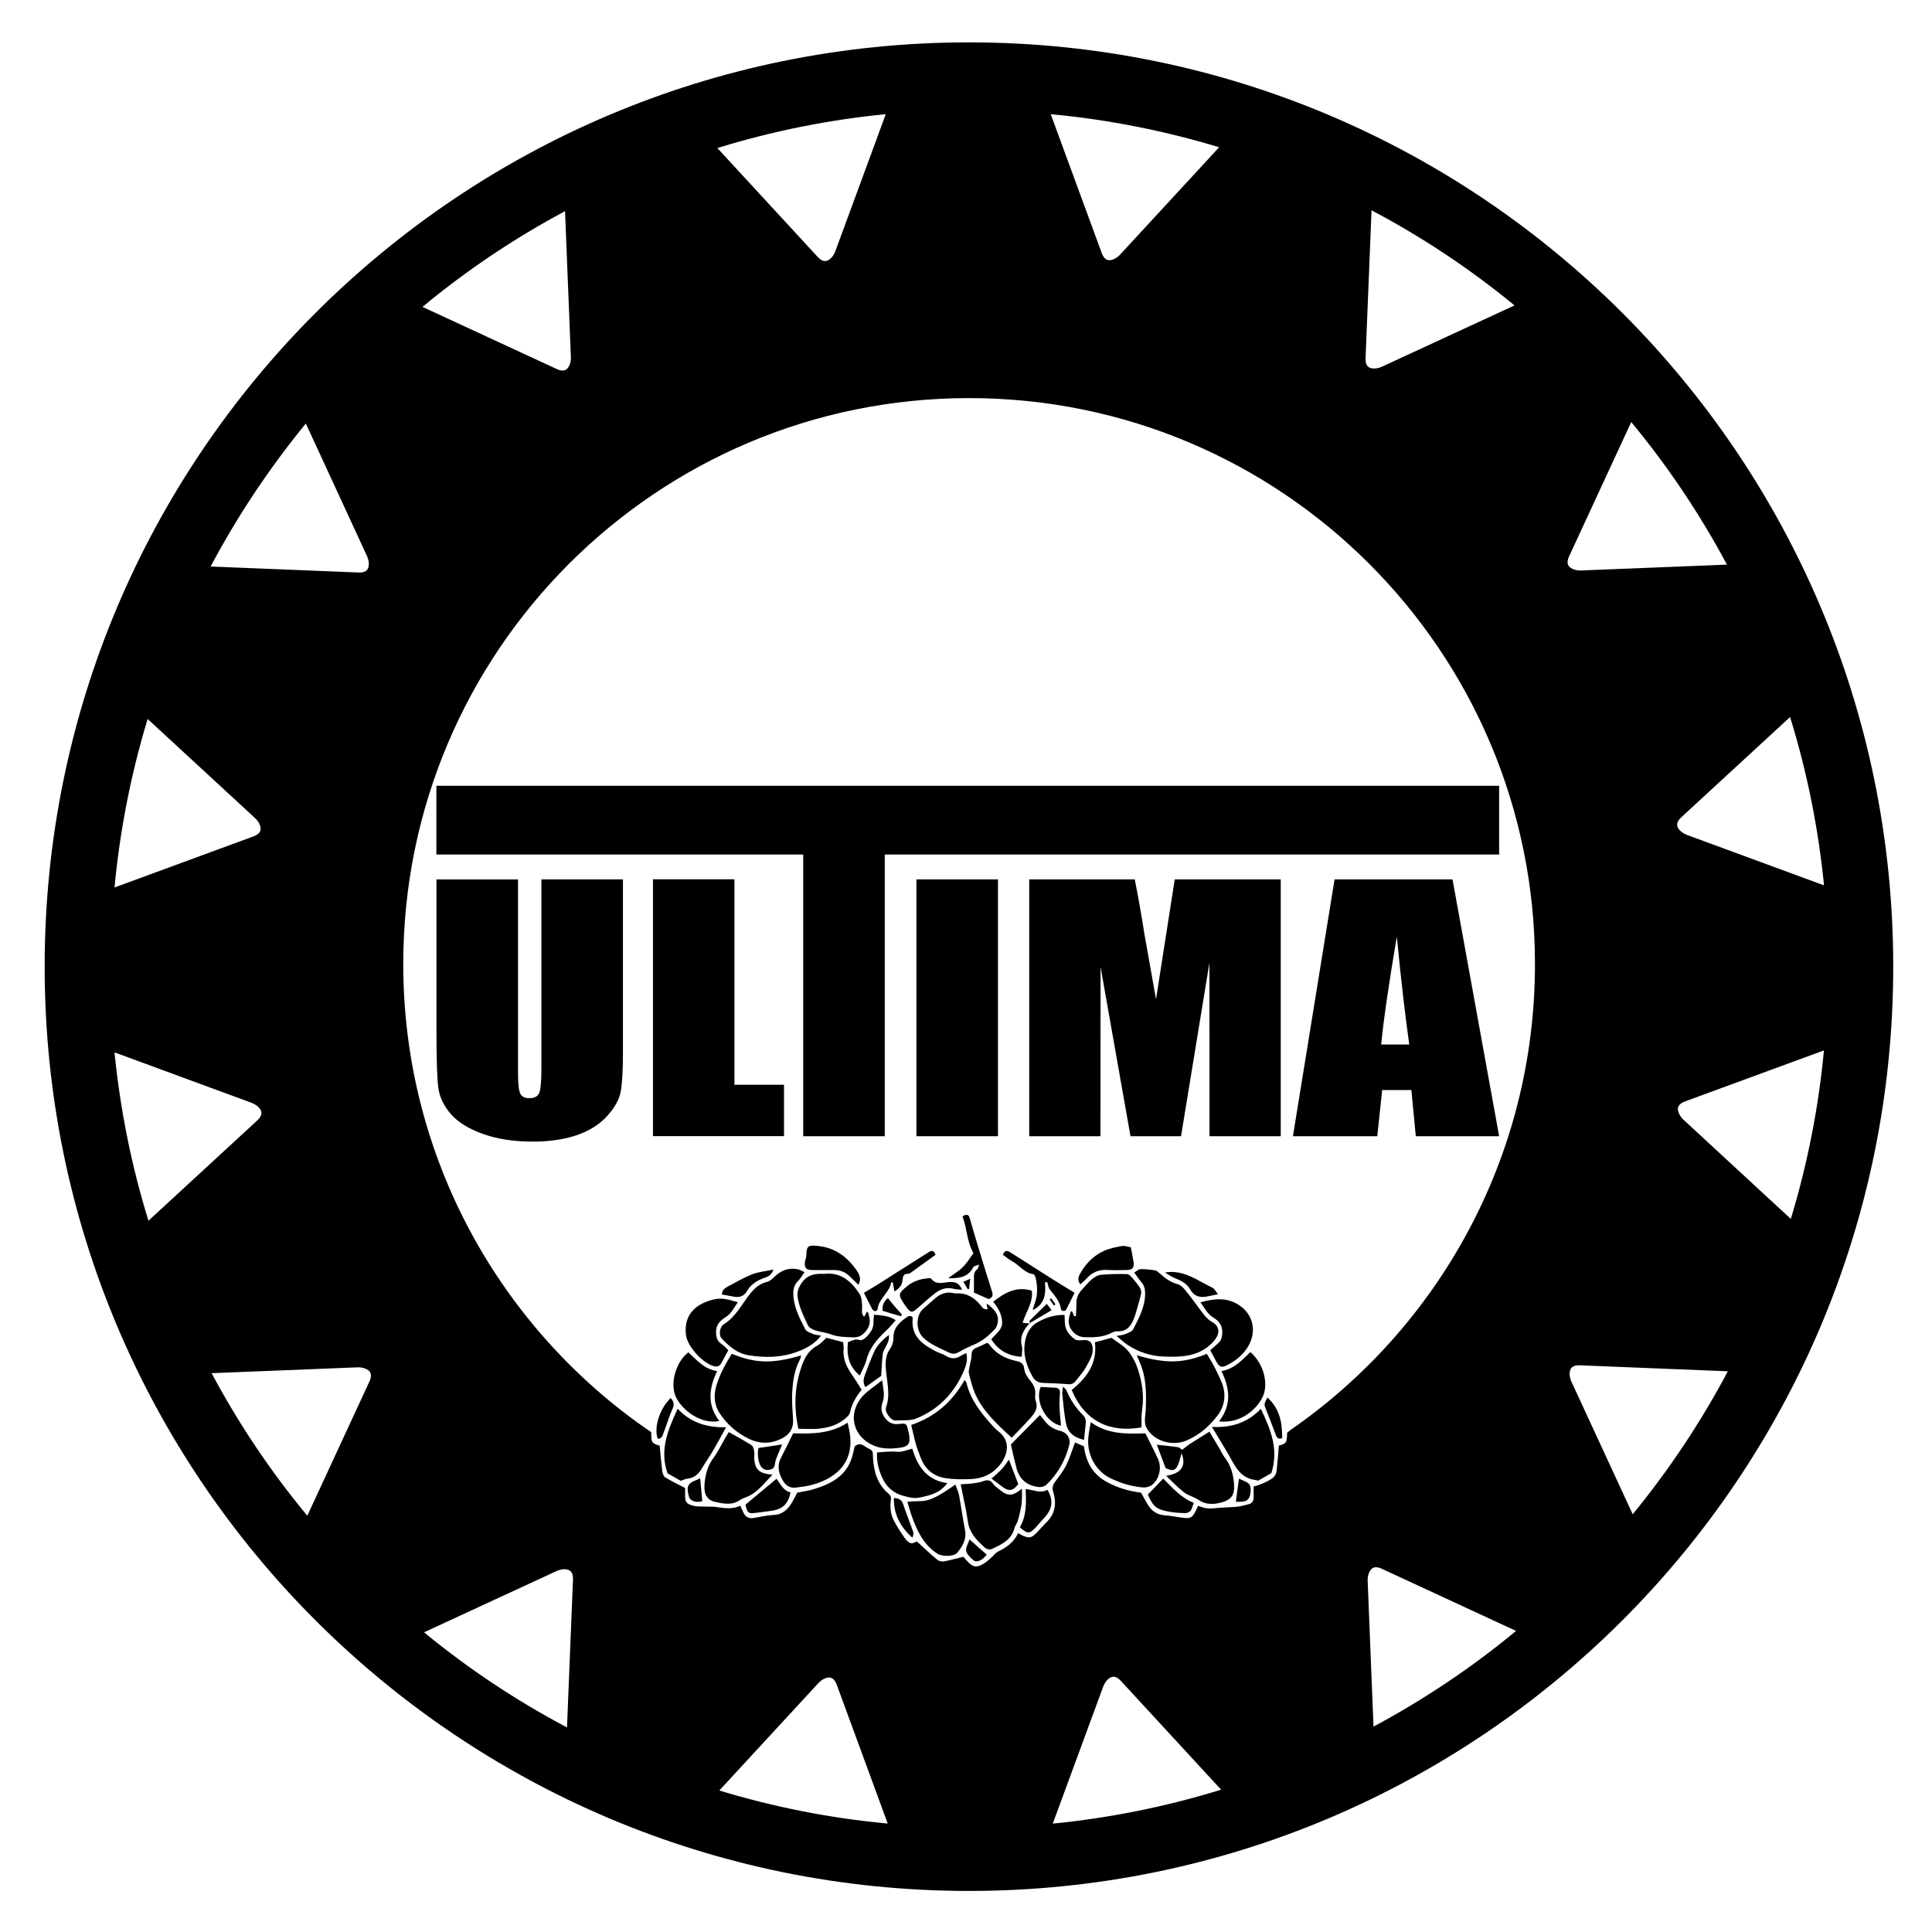 <svg xmlns="http://www.w3.org/2000/svg" viewBox="0 0 2362 2362">
  <style>
    .st0{display:none;} .st1{display:inline;fill:#2E3192;} .st2{display:none;fill:#FFFFFF;}
  </style>
  <g id="BG-color" class="st0">
    <path id="XMLID_10_" class="st1" d="M2 1h2362v2364H2z"/>
  </g>
  <g id="Tegoei">
    <path id="tandwiel" d="M1184.6 51.8c-624.1 0-1130 505.9-1130 1130s505.9 1130 1130 1130 1130-505.9 1130-1130-505.9-1130-1130-1130zM2230 1082.4l-166.6-61.3c-3-1.1-6.1-2.7-8.5-4.8-6.5-5.8-5.7-11.5.9-17.4l132.7-122.3c20.8 67.3 34.6 136.3 41.5 205.8zm-560.5-644.9l7.3-180.4c62.3 32.9 120.8 71.9 174.8 116.3l-161.2 74.5c-2.9 1.4-6.2 2.4-9.3 2.6-8.6.5-12.1-4.1-11.6-13zm-179-257.5l-120.4 130.5c-2.1 2.4-4.8 4.6-7.6 6-7.8 3.8-12.8.8-15.7-7.5l-62.2-169.4c70 6.5 139.1 20.2 205.9 40.4zm-407.6-40.4l-61.3 166.6c-1.1 3-2.7 6.1-4.8 8.5-5.8 6.5-11.5 5.7-17.4-.9L877 181c67.4-20.8 136.3-34.6 205.9-41.4zM690.8 258.2l7.1 177.4c.2 3.2-.1 6.6-1.2 9.6-2.9 8.2-8.5 9.7-16.4 5.8l-163.8-75.8c54.2-44.9 112.6-84.1 174.3-117zM373.9 517.8L448.3 679c1.4 2.9 2.4 6.2 2.6 9.3.5 8.6-4.1 12.2-13 11.6l-180.4-7.3c33-62.2 72.1-120.7 116.4-174.8zM180.5 879L311 999.4c2.4 2.1 4.6 4.8 6 7.6 3.8 7.8.8 12.8-7.5 15.7L140 1085c6.6-70.1 20.2-139.2 40.5-206zM140 1286.6l166.6 61.3c3 1.1 6.1 2.7 8.5 4.8 6.5 5.8 5.7 11.5-.9 17.4l-132.7 122.3c-20.8-67.2-34.6-136.2-41.5-205.8zm311.5 402.7l-75.8 163.8c-44.9-54.2-84.1-112.7-117-174.3l177.4-7.1c3.2-.2 6.6.1 9.6 1.2 8.2 2.8 9.6 8.4 5.8 16.4zm249 242.2l-7.3 180.4c-62.3-32.9-120.8-71.9-174.8-116.3l161.2-74.5c2.9-1.4 6.2-2.4 9.3-2.6 8.6-.4 12.1 4.2 11.6 13zM879.4 2189l120.4-130.5c2.1-2.4 4.8-4.6 7.6-6 7.8-3.8 12.8-.8 15.7 7.5l62.2 169.4c-70-6.4-139-20.1-205.9-40.4zm407.7 40.5l61.3-166.6c1.1-3 2.7-6.1 4.8-8.5 5.8-6.5 11.5-5.7 17.4.9l122.3 132.7c-67.3 20.8-136.3 34.6-205.8 41.5zm392.1-118.6l-7.1-177.4c-.2-3.2.1-6.6 1.2-9.6 2.9-8.2 8.5-9.7 16.4-5.8l163.8 75.8c-54.2 44.9-112.7 84-174.3 117zM1576.6 1749v.3c-1.1.7-2.1 1.6-3 2.3-.4 12-.6 13.4-10.1 15.7-.9 10.6-1.6 21.2-2.9 31.7-.3 2.6-2 5.6-4 7.4-4.4 4-17.6 9.7-23.9 10.9 0 4.1-.1 8.4 0 12.7.1 4.5-1.5 7.9-6.1 9-4.8 1.2-9.5 2.6-14.4 3.1-7.9.8-15.8.7-23.7 1.5-11.3 1.1-13.5 1.1-23.8-2.6-.9 2-1.8 4.2-2.8 6.2-4.1 8.2-6.5 9.6-15.8 8.4-7.5-1-15-2.5-22.6-3.1-8.8-.7-15.1-4.9-19.6-12-3.2-5-5.9-10.4-8.9-15.6-14.6-1.8-28.5-5.9-41.5-12.9-17.3-9.3-25.8-24.2-28.3-43.8-3.6-1.5-7.4-3.2-10.9-4.7-3.8 10-6.5 19.2-10.7 27.7-3.5 7.1-8.5 13.4-13.2 19.8-2.8 3.9-4.6 7-2.9 12.5 4.3 13.6 3.1 26.6-7.9 37.4-4.3 4.2-8.1 8.8-12.3 13.1-6.5 6.5-9.1 6.9-17.6 3.1-1.5-.7-2.9-1.6-5-2.7-5.1 11.1-14.3 17.6-24.9 22.7-2.5 1.2-4.3 4-6.5 5.9-3 2.6-5.8 5.5-9.1 7.7-9.9 6.5-14.7 5.8-22.4-2.9-1.5-1.7-3.1-3.4-4.1-4.5-8.3 2-15.9 4.2-23.6 5.6-2.6.5-6.2-.4-8.2-2-8.4-7-16.3-14.5-24.9-22.3-1.7.5-4.9 2.7-7.4 2-2.8-.7-5.6-3.5-7.4-6.1-4.9-7.1-9.7-14.3-13.6-21.9-3.9-7.7-4.7-16.4-3.4-25 .5-3.4-.4-5.4-3.1-7.7-13.4-11.3-17.8-26.8-18.8-43.5-.3-4.3.9-9-4.4-11-5.7-2.2-10.6-9.7-18-3-1.1 4.5-2 9.4-3.5 14-7.3 22.6-25.8 31.8-46.4 38.2-6.3 2-13 2.7-20.3 4.3-1.8 3.3-3.8 7.5-6.1 11.4-5.1 8.7-11.3 15.2-22.5 15.8-8.4.4-16.7 2.5-25 3.8-5.2.8-9.2-1-11.7-5.7-1.5-2.9-2.7-5.9-4.3-9.4-9.9 4.8-19.7 3-29.6 1.6-4.2-.6-8.6-.3-12.9-.5-5-.2-10.1.2-14.8-1-9.2-2.4-10.5-4.9-10.2-14.2.1-3.2 0-6.5 0-7.5-9.3-4.9-17-8.5-24.2-12.9-2-1.2-3.3-4.8-3.7-7.4-1.3-10.4-2.2-21-3.2-31.4-10.9-3.3-9.9-5-10.4-15.6v-1C613.2 1626.4 493 1416.5 493 1178.5c0-382.1 309.7-691.8 691.8-691.8s691.8 309.7 691.8 691.8c.1 236.8-118.7 445.7-300 570.5zm341.9-1069.2l75.8-163.8c44.9 54.2 84.1 112.7 117 174.3l-177.4 7.1c-3.2.2-6.6-.1-9.6-1.2-8.2-2.8-9.7-8.4-5.8-16.4zm77.6 1171.5l-74.5-161.2c-1.4-2.9-2.4-6.2-2.6-9.3-.5-8.6 4.1-12.2 13-11.6l180.4 7.3c-33 62.2-72 120.7-116.3 174.8zm62.9-481.6c-2.4-2.1-4.6-4.8-6-7.6-3.8-7.8-.8-12.8 7.5-15.7l169.4-62.2c-6.6 70.1-20.2 139.1-40.5 206L2059 1369.7z"/>
    <g id="hop">
      <path id="XMLID_230_" class="st0" d="M1191.6 2309.8c-309.8-4.8-574-108-792-319.3-221.6-214.7-333.4-480-345-787.9-1.1-305.4 97.9-573.2 307.4-796.4C563.4 191.7 813.7 75.8 1106.7 51.6c329.9-17 618.6 83.1 858.3 311.4 217.8 207.3 331.4 464.7 349 764.7 9.7 320-91.3 599.6-312.8 831.5-221.4 231.7-496.3 344.5-809.6 350.6zm382-559.2c.9-.7 1.9-1.6 3-2.3 35.4-23.4 67.9-50.5 97.7-80.5 20.6-20.7 39.2-43.5 57.6-66.2 22.7-28 42.3-58.3 59.2-90 22.9-42.8 43.9-86.4 54.7-134.3 3.6-15.8 10-31 13.9-46.7 6.3-25.5 9.7-51.4 13-77.5 4.2-32.8 4.5-65.7 3.6-98.5-.7-27.8-4-55.7-7.9-83.3-9.4-66.3-29.1-129.8-57.6-190.3-39.1-82.9-92.6-155.3-160.5-216.9-53.6-48.6-113.5-87.9-179.6-117.7-90.5-40.8-185.4-61-284.5-61.4-42.3-.2-84.3 3.9-126 11.6-59.3 10.8-116.1 28.9-170.5 54.6-80.3 38-150.9 89.6-211.4 154.8-41 44.2-75.7 92.9-103.9 146.2-42 79.3-67.1 163.8-77.6 252.8-3.4 28.4-4 57.1-3.6 85.7.2 12-.1 24 1.1 35.9 1.9 19.4 5.1 38.7 7.4 58.1 3.1 25.4 8.7 50.2 15.5 74.8 12 43.7 28 86 48.3 126.6 18.7 37.3 40.3 72.8 65.2 106.3 23.8 32.1 50.1 62.2 79.6 89.2 15.4 14.2 31.5 27.7 47.7 40.9 12.4 10.1 25.5 19.1 38.3 28.7.5 10.6-.5 12.3 10.4 15.6 1 10.5 1.8 21 3.2 31.4.3 2.6 1.6 6.1 3.7 7.4 7.2 4.4 14.9 8.1 24.2 12.9 0 1 .1 4.3 0 7.5-.3 9.3 1 11.8 10.2 14.2 4.7 1.2 9.9.8 14.8 1 4.3.2 8.7-.1 12.9.5 9.9 1.5 19.7 3.2 29.6-1.6 1.6 3.5 2.8 6.5 4.3 9.4 2.5 4.7 6.5 6.5 11.7 5.7 8.3-1.3 16.6-3.4 25-3.8 11.2-.6 17.4-7.1 22.5-15.8 2.3-4 4.3-8.1 6.1-11.4 7.4-1.5 14-2.3 20.3-4.3 20.6-6.4 39.1-15.6 46.4-38.2 1.5-4.7 2.4-9.6 3.5-14 7.5-6.7 12.3.8 18 3 5.3 2 4.1 6.7 4.4 11 1 16.7 5.4 32.1 18.8 43.5 2.6 2.2 3.6 4.3 3.1 7.7-1.3 8.6-.5 17.3 3.4 25 3.9 7.7 8.7 14.8 13.6 21.9 1.8 2.6 4.6 5.4 7.4 6.1 2.5.6 5.7-1.5 7.4-2 8.6 7.8 16.5 15.3 24.9 22.3 2 1.6 5.6 2.5 8.2 2 7.7-1.4 15.3-3.5 23.6-5.6 1 1.1 2.6 2.7 4.1 4.5 7.7 8.6 12.5 9.4 22.4 2.9 3.3-2.2 6.1-5.1 9.1-7.7 2.2-2 4-4.7 6.5-5.9 10.6-5.1 19.8-11.7 24.9-22.7 2.1 1.2 3.5 2.1 5 2.7 8.5 3.8 11.1 3.4 17.6-3.1 4.2-4.2 8-8.9 12.3-13.1 11-10.7 12.2-23.7 7.9-37.4-1.7-5.5 0-8.6 2.9-12.5 4.7-6.4 9.7-12.8 13.2-19.8 4.2-8.5 6.9-17.8 10.7-27.7 3.5 1.5 7.3 3.1 10.9 4.7 2.5 19.5 11 34.5 28.3 43.8 13.1 7 27 11.1 41.5 12.9 3 5.2 5.7 10.6 8.9 15.6 4.5 7.2 10.8 11.3 19.6 12 7.6.6 15 2.1 22.6 3.1 9.3 1.2 11.7-.1 15.8-8.4 1-2 1.9-4.2 2.8-6.2 10.3 3.7 12.5 3.7 23.8 2.6 7.9-.8 15.8-.7 23.7-1.5 4.8-.5 9.6-1.9 14.4-3.1 4.6-1.2 6.2-4.6 6.1-9-.1-4.3 0-8.5 0-12.7 6.3-1.2 19.5-6.9 23.9-10.9 2-1.8 3.7-4.8 4-7.4 1.3-10.5 2-21.1 2.9-31.7 9.4-2.6 9.6-4 9.9-16zm281.1-1376.7c-55.1-45.5-112.7-85-175-117.9-4.4 12.5-10.8 177.6-8 195.5 5.4 2.8 10.8 2.1 16.2-.2 14.9-6.6 29.8-13 44.5-19.8 25.3-11.6 50.5-23.4 75.7-35.3 15.1-7 30-14.3 46.6-22.3zM877.4 179.3c1.2 1.7 1.9 2.8 2.8 3.8 11.3 12.1 22.9 24 34.1 36.2 27.6 30.1 55.3 60.1 82.4 90.6 6.6 7.4 13 10.7 23.5 5.8 21.2-58.4 42.7-117.6 64.3-177.1-29.9-3.5-176.3 25.6-207.1 40.7zm-180 270c3-12.9-2.8-25.1-1.7-38 .7-8.3-1.2-17.1 0-25.7.7-5.2.5-10.6 0-15.8-1.7-15.6-3.1-31.2-3.5-46.9-.4-14.3-.4-28.6-.6-43-.1-7 .8-15.2-4.2-22.5-60.8 33.3-117.9 71.1-171.8 116.7 11 5.5 20.3 10.4 29.8 14.8 10.8 5 21.8 9.5 32.6 14.5 12.7 5.8 25.1 12.1 37.8 17.9 19.5 9 39.4 17.5 58.6 27.1 8.2 4 15.4 5.5 23 .9zm587.5-312.5c21.9 59.6 43.3 117.5 64.4 174.9 5.3 1.1 9.8 1.9 15.2 3 4-4.1 8.4-8.5 12.6-13 4.5-4.8 9-9.7 13.5-14.6 9.8-10.8 19.5-21.5 29.3-32.3 4.2-4.7 8.4-9.4 12.7-14 8.8-9.4 17.7-18.7 26.4-28.1 6.5-7 12.7-14.3 19.2-21.3 3.9-4.2 8.2-8.2 13.8-13.7-68.3-20.9-135.9-34.4-207.1-40.9zm902.9 744.3c-.9 0-2.2-.3-2.7.2-10.3 8.7-20.7 17.3-30.7 26.3-8.6 7.7-16.9 15.9-25.2 24-4.5 4.3-8.8 8.8-13.2 13.2-2.7 2.7-4.9 6.3-8.1 8.2-12.1 7.2-21.4 17.3-31 27.3-7.8 8.1-15.6 16.2-24.6 22.9-5 3.7-5.9 10.4-1.3 13.3 5.9 3.6 11.8 7.5 18.1 10 20.7 8 41.6 15.4 62.5 22.9 22.7 8.2 45.5 16.3 68.3 24.4 8.9 3.2 17.9 6.1 27.1 9.3 1.8-34.2-26.4-178.9-39.2-202zM326.1 1013.9c-12.8-18.7-31.8-30.5-47-46.1-15.3-15.7-31.9-30-48.1-44.8-16-14.7-32-29.3-49.3-45.1-20.4 68.2-33.6 135.6-39.5 206.2 8.7-3.3 15.6-6.1 22.7-8.7 16.2-5.8 32.5-11.3 48.7-17.2 22.7-8.4 45.4-16.7 67.9-25.7 14.7-5.8 30.8-8.2 44.6-18.6zm48.2-496.2C345 547.1 263.8 669.6 261 691.1l176.9 7c8.8.5 13.5-3 13-11.6-.2-3.2-1.2-6.5-2.6-9.3l-74-159.5zm1623.3 2.9c-1.5 1.9-3.3 3.6-4.4 5.7-3 5.7-5.7 11.5-8.5 17.3-4.6 9.4-9.5 18.8-13.9 28.3-5 10.7-9.7 21.7-14.7 32.5-4.1 8.8-8 17.8-12.8 26.3-8.2 14.5-10.5 31.6-20.7 45.2-.5.7-.5 1.9-.6 2.9-.2 9.7 7.1 18 16.9 18.2 12.9.3 25.9.5 38.8-.3 18.8-1.2 37.6-3.2 56.5-3.3 24.2-.1 48.5-1.8 72.7-2.8.9 0 1.7-.7 2.5-1.1-7.9-26.5-90.6-151.7-111.8-168.9zm227.6 768.5c-58.4 19.9-116 40.4-172.1 62.3-2.2 8.3-.7 14.3 4.6 19.3 2.2 2 4 4.4 6.2 6.4 17 15.4 34 30.7 51 46.1 19.1 17.4 38.2 34.9 57.3 52.3 4.2 3.9 8.5 7.8 13.7 12.6 20.5-65.8 33.8-131.2 39.3-199zm-1847.8 557c5.3-12.4 9.8-23 14.4-33.5 2.3-5.3 4.7-10.6 7.3-15.8 4.6-9.1 10.4-17.7 13.8-27.2 5.6-15.5 13.1-30 20.7-44.6 6.1-11.7 10.8-24.1 15.9-36.3 3.9-9.5-1.6-20.9-14.1-20.1-6.3.4-12.6.1-19 .3-22.2.8-44.4 1.7-66.6 2.4-5.3.2-10.7-.1-16 .3-13.2.9-26.4 2.3-39.7 3-9.9.5-19.8.1-31.8.1 32.9 62 71.3 117.8 115.1 171.4zm1545.7-177.6c-1.1 2.2-1.6 3.4-2.3 4.5-3.7 5.7-5.4 10.9 0 17.1 3.2 3.7 4.8 9 6.9 13.7 2.3 5.2 3.4 11.4 6.9 15.5 4.7 5.5 5.5 12.3 8.7 18.3 4 7.4 5.7 16.1 9.4 23.7 5.4 10.9 12.3 21.2 17.7 32.1 4.5 9.3 7.3 19.4 11.6 28.9 3.3 7.3 4.2 15.9 11.6 22.3 43.4-51.9 80.5-107.3 113.4-168.4-62.9-2.7-123.5-5.2-183.9-7.7zm-843.3 552c-.8-3.6-1.1-6.7-2.1-9.4-3.4-9.3-7-18.5-10.5-27.8-10.2-26.9-20.3-53.9-30.5-80.8-1.9-4.9-4.1-9.8-5.8-14.7-3.8-10.5-6.8-21.4-11.3-31.5-1.6-3.5-6.7-6.5-10.7-7.5-3.7-1-6.8 2.3-9.5 5.9-4.9 6.5-10.7 12.4-16.4 18.4-8.5 8.8-17.4 17.3-25.7 26.3-11.1 11.9-21.7 24.3-32.6 36.4-2.9 3.2-6.9 5.5-9.2 9-8 11.9-17.6 22.2-28.6 31.4-1.5 1.2-2.1 3.6-3.1 5.5 30 13.2 159 38.9 196 38.8zm-896.2-734.1c3.4-3.6 5.4-5.6 7.4-7.6 7.6-7.8 14.6-16.5 23.1-23.3 12.9-10.3 25.5-20.9 37-32.8 6.1-6.4 12.3-12.9 19-18.7 10-8.7 21-16.2 30.6-25.2 7.5-7 12.4-16.2 13.9-28.3-56.1-22.3-113.1-41.4-171.2-63.9 6.5 68.5 19.8 133.5 40.2 199.8zm1493.8 427.7c-4.4 2-7.6 4.9-7.7 9.7-.1 5.2.3 10.5.7 15.7.8 10 2.2 20 2.6 30 .5 14.4-.7 29 .6 43.3.8 9.3 6 18.2 1 27.6 3.4 10.4.4 21.3 2.3 31.8.8 4.8 1.5 10 .3 14.5-1.5 5.6-.2 10.1 2.1 15.7 58.8-31.5 113.8-67.7 166.2-111-56.8-26-112.1-51.5-168.1-77.3zM1355 2043.2c-11.8 30.3-22.7 59.5-33.2 88.8-10.6 29.4-21.2 58.8-31.8 88.4 31.2.9 169.9-25.5 195.2-39.4-7-7.8-13.7-15.5-20.6-22.9-8.1-8.7-16.7-17.1-24.7-25.9-8.9-9.8-17.2-20.2-26.2-30-11.6-12.7-23.6-25.2-35.6-37.5-5-5.2-9-11.5-16.4-14.2-2.2-.8-3.5-3.7-6.7-7.3zm-830.6-51.5c52 42.5 106.1 79 165 110 1-4.6 2.3-7.8 2.4-11 .4-10.5.2-20.9.5-31.4.2-5.9 1.3-11.8 1.5-17.8.3-7.9-.1-15.8.1-23.7.4-17.5.9-35 1.6-52.4.4-8.9 1.5-17.7 1.7-26.5.1-4.8-.1-10-1.8-14.4-2.2-5.7-9.4-7.3-16.5-4.1-14.8 6.7-29.4 13.8-44.2 20.5-15.6 7.2-31.4 14-47 21.2-12 5.6-23.8 11.6-35.8 17.3-8.6 4-17.3 7.7-27.5 12.3z"/>
      <path id="XMLID_174_" class="st2" d="M1259 1618c-2.8-.2-5.5-.5-8.9-.8 4-13.4 13.3-24.7 11.2-39.3-19-5.7-33.2 2.6-47.2 13.6 5.9 7.3 10.1 14.2 10.9 23.5.9 11-7.7 15.4-13.2 22.4 8.7 13.4 20.4 20.3 37.2 21.4.2-4.9 1.3-9 .3-12.5-3.1-11.8 1.8-20.5 9.3-28.6 8.8-5.2 17.7-10.4 27-15.9-1.5-2-3.4-4.5-5.8-7.7-7.4 7.2-14.3 13.7-20.9 20.4-.5.6 0 2.3.1 3.5zm130.9 38.9c1.4 3.4 2.3 5.5 3.2 7.5 8.8 19.2 8.7 39.4 7.8 59.9-.3 7.3-2.8 15 1.5 22.3 9.1 15.3 31 22 48.2 14.6 15.7-6.7 28.1-17.5 38.3-30.9 6.8-9.1 9.5-20.1 7.6-30.9-1.6-8.6-6.1-16.8-9.9-24.9-3.2-6.7-7.4-13-11-19.4-28.9 11.8-50.4 12.3-85.7 1.8zm-495.3-1.8c-7.6 12.6-14.6 24.8-18.8 38.7-3.7 12.3-2.8 23.9 4.1 34.3 9 13.5 20.9 23.9 35.7 31 13.6 6.6 27 6.2 40.2-.5 8.9-4.5 14.1-11.7 13.7-22.2-.4-11.1-1.7-22.3-1.1-33.4.7-14.2 2.7-28.4 9.7-41.3.6-1.2.7-2.7 1.2-4.6-36.2 10.8-56.8 9.3-84.7-2zm219.4 87c2 8.4 3.6 16.2 5.8 23.8 1.7 6 4 11.9 6.4 17.7 5.4 13 15.3 21.2 28.9 23.4 10.7 1.7 21.8 1.8 32.7 1.2 12.9-.7 24.5-5.6 33.3-15.7 5.6-6.5 9.5-14 9.9-22.4.3-8.2-3.7-15.1-10.6-20.3-2.9-2.2-5.3-5-7.8-7.7-13.7-15.1-26.1-31-31-51.4-.3-1.1-1.2-2-2.3-3.6-14.9 26.5-35.7 45-65.3 55zm-130.4-186.8c-3.5-1.5-6.2-3.4-9.1-3.9-11-2-20.1 2-27.9 9.7-2.5 2.5-5.6 5.1-8.8 5.9-8.5 2.2-14.6 7.1-20 13.7-10.6 12.9-17.7 28.7-32.8 38.1-5.2 3.2-6.3 13.4-2.8 17.1 9.2 9.7 19.1 18.5 33.1 20.8 20 3.3 39.8 3 59-4.1 10.8-4 21.1-9.2 29.6-19.9-4.1-.8-7.1-.9-9.7-2-3.5-1.5-8.3-3-9.7-5.9-6.3-12.4-12.9-24.7-14.3-38.9-.8-7.5-.3-14.4 5.7-20.2 2.6-2.5 4.6-6.1 7.7-10.4zm131.6 54.3c-1-.3-1.7-.6-2.3-.6-1 0-2.2-.1-2.9.4-9.2 6.2-17.9 13.1-17.8 25.7 0 5.6-1.5 10.2-4.7 14.8-4 5.9-5 12.6-4.8 19.9.4 16.9 6.5 33.7.4 50.8-2 5.5 6.2 16.5 11.8 16.1 8.8-.8 17.6.9 26.3-2.9 25.3-10.8 43.4-28.7 55-53.3 3.8-8 7.3-16.3 5.2-26.2-2.4 1.1-4.6 1.9-6.5 3.1-6.2 4.1-12.1 4.3-18.6.2-3.9-2.5-8.6-3.6-12.7-5.7-16.2-8.4-30-18.4-27.9-39.7.2-.7-.2-1.3-.5-2.6zm249.9 23.7c5.7 4.7 9.2 8.1 13.3 10.8 13.6 9 28.7 13.8 44.9 14.5 22.2.9 44 .1 60.6-18.6 7.8-8.7 8.3-17.8-1.8-23.7-7.1-4.1-11.1-10.2-15.6-16.3-5.7-7.8-11.4-15.5-17.5-22.9-2.5-3-5.8-6.2-9.3-7.1-8.8-2.2-15.3-7.5-21.7-13.1-1.7-1.5-3.7-3.4-5.8-3.7-5.8-1-11.7-1.7-17.6-1.5-2.4.1-4.8 2.5-7.7 4.2 3.4 4.6 5.9 8.5 8.9 12 3.5 4 4.5 8.1 4.4 13.6-.1 16.4-7.6 30.1-14.7 43.9-1.5 2.9-6.3 4.3-9.8 5.8-2.7.9-5.6 1-10.6 2.1zm-54.9 66c16.4 38.9 46.8 52.5 85.2 45.8.2-7-.2-14.4.8-21.5 2.6-16.8.2-33.1-4.9-48.9-2.7-8.3-6.9-16.7-12.5-23.4-5.4-6.4-13.3-10.6-20-15.7-6.5 1.7-12.8 3.4-20.3 5.4 3.3 25.4-9.5 43.3-28.3 58.3zM976 1746.8c7.7 0 15 .4 22.3-.1 13.5-1 26.2-4.3 36.5-13.8 1.9-1.7 4-3.9 4.5-6.2 2-10.4 7.1-19.1 14.2-27.8-3.6-5.6-6.9-11.2-10.6-16.6-6.9-10-12.7-20.2-11.4-33 .3-2.8-.4-5.8-.6-8.6-7.4-1.9-14-3.6-20.4-5.3-4 3.5-7.3 7.5-11.6 9.8-12.3 6.6-16.9 18.5-20.5 30.4-7 23-7.6 46.3-2.4 71.2zm260.9 10.9c8.7-9 17-17.1 24.5-25.8 4.6-5.3 8-11.5 4.9-19.2-.8-2.1-.9-4.6-.6-6.9.7-6.7-1.3-12-5.7-17.3-3.5-4.2-7.1-9.6-7.7-14.8-.7-7.2-4.7-8.6-10.2-9.8-13.4-3-24.9-9.1-33-20.6-.5-.7-1.5-1.1-2.1-1.5-4.5 2.1-8.6 4.2-12.9 5.9-4.2 1.7-6.3 4-6.2 8.9.1 4.2-1.4 8.4-2.1 12.7-.5 3.2-1.8 6.7-1.1 9.7 1.9 8.4 3.9 16.9 7.4 24.7 9.3 21.4 26.2 37 44.8 54zm73.8-154.5c-.5.1-1.1.2-1.6.2-.8 3.2-1.8 6.3-2.3 9.5-1.5 11 7.9 21.5 19 21.8 10 .3 19.9.2 29.4-3.5 3.4-1.3 6.9-4 10.2-3.7 13 .8 18-7.3 21.7-17.5.3-.9.7-1.9 1-2.8 2.4-8.5 5.1-17 7.1-25.6.5-2.3-.2-5.5-1.6-7.5-3.1-4.7-6.7-9-10.4-13.2-1.4-1.6-3.8-3.3-5.8-3.4-10.6 0-21.2-.1-31.8 1-3.9.4-8 3.2-11.2 5.9-4.3 3.6-7.7 8.2-11.6 12.3-4.8 5.1-7 11-6.8 18 .1 4.7-.3 9.5-.5 14.2-.7.1-1.5.1-2.2.2-.9-1.9-1.7-3.9-2.6-5.9zm-254.3 6.6c-3.9-4.3-2.2-8.8-2.4-12.8-.3-5.7-.4-11.2-3.8-16.2-10.2-15.2-22.9-25.8-42.7-23.5h-1c-11.6-.7-21.1 2.2-27.7 13-3.2 5.2-4.5 9.7-3.6 15.7 1.9 12.4 7.4 23.3 12.6 34.3 1.3 2.7 5.3 4.8 8.4 5.9 6.2 2.1 13 2.6 19.2 4.9 8.9 3.4 18 3.5 27.4 3.8 8.2.3 12.9-3.4 17.2-9.5 4.9-6.8 3.5-13.8 1.3-20.9-.1-.4-1-.5-1.7-.9-.3.9-.6 1.8-1 2.6-.6 1.2-1.2 2.1-2.2 3.6zm151-9.2c-5.4.8-6.8-2.7-8.8-5.1-7.6-9.2-16.8-14.9-29.2-14.2-1.3.1-2.7-.1-4-.4-8.5-1.9-15.7.8-22 6.3-5 4.3-10 8.7-14.9 13.1-9 7.9-8.9 25.7-.4 34.4 8.9 9.1 20.4 13.2 31.4 18.6 4.7 2.3 8.5 2.1 13-.4 6-3.4 12.3-6.5 18.7-9.2 10.1-4.2 18-11.1 25.2-18.9 2-2.2 3.1-5.7 3.5-8.8 1.3-10-5.4-15.8-12.1-21.4-.3-.3-1-.1-1.6-.2.3 1.8.7 3.7 1.2 6.2zm94.1 7c-12.6-.3-23.1 3.3-33 9-7.7 4.4-12.2 11.2-14.4 19.5-4.4 16.7-.1 32.1 8.1 46.7 2.8 5 7 7.7 12.9 8 10.2.4 20.5.7 30.7 1.6 4.3.4 7-1.1 9.4-4.1 4.5-5.8 9.6-11.2 12.9-17.6 3.6-6.9 8.4-13.6 7.8-22.1-.5-8-4.9-11.2-12.9-10-3 .4-7 .3-9.3-1.4-6.5-4.8-11.5-11-11.8-19.8 0-3-.2-6-.4-9.8zm124.2 196.7c7.2 6.8 14 14.1 21.7 20.1 5.1 4 12.1 5.5 17.5 9.1 9.2 6.2 18.7 5.9 28.5 3.2 12.5-3.4 16.3-9.7 15.2-22.7-1-11.8-3.9-22.7-11.4-32.2-2.4-3.1-3.9-6.9-6-10.3-4.2-7-8.4-14.1-12.7-21.3-7.8 4.9-14.9 9.1-21.7 13.6-3.9 2.5-7.5 5.5-11.7 8.6-.9-.6-2.9-2.8-5.1-3.2-8.7-1.4-17.5-2.1-25.8-3 3.4 9 6.8 18.2 10.7 28.5 9.2 4.7 13.5 2.9 16.7-8.2.9-3 1.8-6 2.9-9.8 6.1 15.8-.4 24.7-18.8 27.6zm-456-52c-5 10.2-9.9 20.3-15 30.3-5.1 10.1-2.6 19.3 2.8 28.2 3.9 6.4 9.4 9.1 16.8 7.8 4.2-.7 8.6-1 12.8-1.9 12.8-2.7 25.1-7.4 35.1-15.7 14.6-12.1 19.4-28.6 16.9-47.2-.6-4.7-1.8-9.3-2.8-14.4-20.8 13.4-42.8 13.7-66.6 12.9zm363.8-13.6c-1.1 6.8-2.2 11.9-2.8 17.1-2.7 22 8.7 42.6 26.6 51.3 12.8 6.2 25.9 10.2 39.9 11.4 3.6.3 8.2-.8 11.1-3 9.1-6.8 12.4-21.1 7.5-31.7-4.8-10.5-10.3-20.8-15.5-31.4-23.2.6-46 1.4-66.8-13.7zM891 1750.8c-1.7 2.8-3.4 5.5-5 8.3-4.5 7.7-8.4 16-13.7 23.2-7.3 9.8-10 20.6-11.1 32.4-1 11.6 2.9 19.3 12.8 21.5 10.3 2.3 20.9 4.7 30.7-2.3 2.4-1.7 5.4-2.6 8.1-3.7 13.4-5.4 21.1-16.9 31.6-27.2-15.8-1.3-20.8-5.6-22.3-18.1-.4-3.3.4-6.7-.1-10-.4-2.8-1.2-6.6-3.1-7.8-8.8-5.8-18.1-10.8-27.9-16.3zm283.5 63.9c3.3 16.4 6.8 30.9 8.9 45.6 2 14.1 11 23 20.7 31.7 3 2.7 6.2 3 10.1 1.1 11.5-5.6 22.9-11 26.2-25.1.7-2.8 2.9-5.3 3.8-8.1 1.6-5 2.8-10.1 3.9-15.3.7-3.2 1.2-6.5 1.3-9.8.2-4.7.1-9.4.1-14.8-13.1 10.6-17.9 8.8-28.7.2-2.3-1.9-4.9-3.7-6.5-6.1-3.2-4.7-6.9-5.3-12-3.3-3.7 1.4-7.7 2.1-11.7 2.6-5 .7-9.9.8-16.1 1.3zm61.3-48.7c2 8.5 4.2 18.2 6.6 27.8 3.4 13.6 11.6 21.7 25.9 24 4.8.8 8.4-.1 11.7-3.3 13.7-13.3 22.6-29.4 27.2-47.7 2.2-8.4-2.8-15.5-11.4-17.6-7.7-1.8-14-5.8-18.7-12.2-2-2.7-4.3-5.3-5.7-7-11.8 12-22.9 23.2-35.6 36zm-126.5 70.1c1.7 5.4 3.1 10.8 4.9 16 6.5 18.4 14.2 35.9 31.5 47.2 5.8 3.8 20.4 4.1 24.8-1.2 6.5-8.1 11.6-16.8 9.2-28.2-2.9-13.9-4.6-28-7.2-42-.8-4.4-2.9-8.6-4.5-13-36.9 26.2-37.4 18.5-58.7 21.2zm432.2-113.7c-16.3 17-35.8 23.3-59.8 22.1 9.3 15.7 17.9 29.4 25.7 43.5 6.2 11.4 14.1 19.9 27.7 21.4.9.1 1.8.6 2.9.9 5.8-3.3 11.5-6.6 16.3-9.3 9.3-28.8-.8-53.3-12.8-78.6zm-709.3 88c3.1-1.1 5.6-2.4 8.2-2.7 8-.9 13.2-5.3 17.2-12 4.6-7.7 9.8-15 14.3-22.7 5.2-8.8 9.9-17.8 15.6-28.1-23.4.3-43.1-5.6-59.1-22.7-11.9 25.8-22.4 50.4-12.4 78.9 4.9 2.8 10.3 5.9 16.2 9.3zm69.9-218.3c-15.3-4.6-21-5.8-32.4-2.6-20.4 5.7-34 19.2-31 43 1.8 13.7 20.4 34.2 33.9 37.8 4.1 1.1 7.2 0 9.3-3.7 2.8-5.2 5.6-10.4 8.5-15.7-3-2.8-5.1-5.5-7.8-7.3-5.8-3.7-7.1-8.7-7.2-15.2 0-9.1 5.7-14.2 12-18.2 7.2-4.6 9.9-11.8 14.7-18.1zm176.4 95.3c-9 7.2-17 12.3-23.2 18.9-19.7 21-13.3 50.6 13.9 61.5 9.4 3.8 19 3.6 28.5 2.6 13.8-1.5 16-5.3 13.2-19.3-.1-.7-.4-1.3-.6-1.9-1.8-8.7-2.4-9.3-10.9-8.2-7.3 1-12.7-1.2-17.3-7.2-4.8-6.2-5.6-12.6-3-19.6 3-8.2.7-16.2-.6-26.8zm401.1-36.6c2.8 5.2 5.1 9.6 7.6 13.9 3.8 6.6 6.3 7.6 12.9 4.3 11.8-6 21.8-14.3 27.7-26.3 7.9-16.3 4.4-35.9-12.9-47.2-15.1-9.8-30.4-8.1-47.2-3.4 5.3 6.9 8.3 14 15.6 18.5 7.2 4.4 12 10.6 11 20.6-.5 4.9-1.7 8.1-5.1 11-3 2.7-5.9 5.4-9.6 8.6zm-407.3 124.9c-.8 11.1 1.9 20.9 6 30.3 5.1 11.6 14 19.5 26.2 22.8 13.6 3.6 15 3.6 29.1-.1 9.2-2.4 17.9-6.5 24.6-15.5-25.6-3.5-36.6-21-42.8-42.1-6.7 1.5-12.9 4.5-18.7 3.8-7.9-.8-15.5.3-24.4.8zm-230.8-122.4c-15.9 12.6-23.3 40.5-14.2 56.7 10.3 18.4 33.5 31.4 52 27.2-15.1-19.5-12.7-40.1-2.7-61-16.1-2.4-24.9-13.8-35.1-22.9zm651.8 23c10.6 21.4 12.4 41.9-3 61.4 25.7 3.3 46.1-14.3 53.4-29.9 7.7-16.4.8-41-15-54.8-10.1 9.4-19.2 20.4-35.4 23.3zm-443.8-105.5c3.8-7.3 1-12.8-2.3-17.6-11.3-16.2-26-27.5-46.3-29.7-12-1.3-15-1.3-15.2 11.5 0 2.6-1.4 5.1-1.7 7.8-.9 7 1.4 9.8 8.5 10 9 .2 18 .2 27 0 7.7-.1 14.2 2.5 19.6 8.1 3.3 3.1 6.7 6.2 10.4 9.9zm333-45.9c-3.7-.6-7.4-2.2-10.7-1.6-7.4 1.3-15 2.8-21.8 5.8-12.1 5.3-21.5 14.4-28.2 25.7-2.6 4.4-5.9 9.6-1 15.3 2.8-2.6 5.4-4.6 7.6-7.1 6.9-7.8 15.4-10.9 25.7-10.4 7.6.4 15.3.2 22.9.1 7.4-.1 9.7-2.6 8.8-9.6-.7-5.6-2-11-3.3-18.2zm-313.9 82.4c-.3 3.4-.8 6-.7 8.6.5 8.1-3.9 13.9-9.1 19.1-1.9 1.9-5.7 4.1-7.6 3.4-5.9-2.3-10 1.3-14.6 2.4-1.8 18.8 2.6 31.1 14.6 40.9 2.8-6.5 6.4-12.7 8.1-19.3 3.9-15.3 13.8-26.1 24.9-36.4 3.8-3.6 7.1-7.8 10.9-12-8.2-5.4-16.8-5.6-26.5-6.7zm140.1-19.1c4.6-1.8 5.7-4.4 4.1-9.3-5.9-18-11.3-36.1-16.8-54.2-3.6-11.7-7-23.5-10.4-35.3-1.4-4.8-3.9-5.7-8.9-2.2 5.6 14.2 5.1 30.2 13.4 44.9-4.1 5.4-7.9 11.8-12.9 16.9-4.9 5-11.2 8.6-18 13.7 12.9.2 23.5-.9 29.9-12.1.5-.9 1-2 1.8-2.4 1.5-.7 3.3-1.1 6.4-2-1.3 2.9-1.6 4.8-2.7 5.6-3.6 2.8-4 6.6-3.9 10.7.1 5.5 0 11 0 17.8 5.4 2.3 11.7 5.1 18 7.9zm68.8-20.6c1 .1 2 .2 3 .2.9 3 1.1 6.5 2.9 8.8 5.8 7.3 12.2 14 13.7 23.8.4 2.8 5 3.2 6.3.8 3.6-6.6 6.8-13.5 10.3-20.6-9.6-5.9-18.6-11.4-27.6-17-16.8-10.6-33.7-21.3-50.4-32.1-3.9-2.5-7.2-3.7-9.6 2.7 3.9 2.7 7.7 5.9 12 8.3 8.5 4.8 14.3 13.9 25 15.3 1.2.2 2.7 2.9 3.1 4.7 2.2 10.2 2.7 20.4-1 30.4-1 2.7-1.7 5.5-2.7 8.9 15.1-7.3 16.3-20.2 15-34.2zm-101.3 9.2c-3.3-7.1-6.6-9.3-13.6-9.4-8-.2-17.7 4.8-24.4-4.2-.5-.7-2.5-.4-3.8-.3-9.1.7-17.5 3.3-24.8 9.2-11.8 9.5-12 10.7-3.5 23.2.9 1.4 1.9 2.7 2.9 4 4.7 5.7 6.1 5.8 12 .8 7.6-6.4 14.8-13.4 22.7-19.3 6.5-4.9 14-7.3 22.4-5 2.9.6 5.9.5 10.1 1zm104.4 244.6c-8.8 4.9-17.3-.2-26.7-.9.7 16.6 1.3 32.5-7.1 46.7 9.8 8.4 11.7 8.4 19.9-.3 3.2-3.4 6-7.1 9.2-10.4 9.8-10.2 13.1-21.2 4.7-35.1zM1143.8 1534c-2.6-6.8-6.1-4.7-9.7-2.4-20.2 12.8-40.3 25.6-60.5 38.4-5.6 3.5-11.2 6.8-17.5 10.6 3.6 7.1 6.8 13.6 10.2 19.9 1.8 3.3 6.1 3.2 6.5-.2 1.7-13.2 14.7-19.9 16.7-32.7.6.1 1.3.1 1.9.2.6 3.5 1.3 7 2 11 6.1-3.6 9.6-7.8 10-14.5.2-3.7 1.4-7.3 6.5-7 1.2.1 2.6-.7 3.6-1.4 10.1-7.2 20-14.4 30.3-21.9zm315.6 303.3c-16.2-6.4-26.3-18.9-37.3-29.7-6.5 6.7-12.5 13-18.8 19.5 6.8 16.1 11.9 18.2 25.2 20.8 6.8 1.3 13.8 1.7 20.7 1.9 2.2.1 5.1-1.3 6.5-3.1 1.8-2.1 2.2-5.3 3.7-9.4zm-510.1-29.4c-12.8 10.7-24.9 20.9-37.7 31.5 0-.3 0 .7.2 1.6 2.3 8.8 3.3 9.6 12.2 8.5 6.3-.7 12.5-1.7 18.8-2.5 14-1.8 20.7-8 23.8-22.6-9.2-1.9-12.3-10.2-17.3-16.5zm350.4-112.7c-.6 4.7-1.3 6.9-1 9.1 1.4 12.4 2.3 25 4.9 37.2 2.4 10.9 10.8 16.6 21.7 18.9.7-7.2 1.5-13.8 2.1-20.3.4-3.8-.5-6.9-3.4-9.9-8.7-8.8-15.4-18.9-20.2-30.3-.4-1.1-1.6-1.9-4.1-4.7zm-2.5 47.8c-.7-7.8-1.6-15.7-1.9-23.5-.2-5.5.4-11 .6-16.6.2-4.1-1.8-6.2-5.9-6.4-5.9-.3-11.9-.7-17.7-1-7.4 17.6 6.5 44 24.9 47.5zm-210.5-111c-7.8 6.1-14.1 12.3-17.8 20.4-4.3 9.3-7.7 19-11.4 28.6-1.8 4.6-2.7 9.3.6 14.9 7.3-5.2 14-10 19.3-13.8.6-9.7.9-17.9 1.8-26 .8-8.1 8.9-14 7.5-24.1zm-141-79.9c-9.8 2.1-18.2 2.8-25.7 5.7-10.1 4-19.6 9.5-29.2 14.6-4 2.1-8.1 4.5-8.2 10.3 4.8.9 9.3 1.6 13.8 2.5 7.2 1.5 13-.1 16.9-6.8 4.9-8.5 12.8-13.2 21.8-16.2 4.2-1.5 7.8-3.3 10.6-10.1zm478.6 3.6c3.9 2.3 7.5 5.1 11.7 6.7 7.6 3 14.9 6.4 19 13.7 5.1 9.1 12.6 10.8 21.9 8.6 3.5-.8 7-1.5 12.2-2.5-2.7-3.3-4.2-6.8-6.8-8-18.3-8.4-34.8-22.4-58-18.5zm-497.1 214.6c-1.6 7.7-.1 18.3 3.4 22.8 2.7 3.5 6.2 4.8 10.6 3.7 4-.9 6-3 6.4-7.5.3-3.8 2.2-7.5 3.6-11.2 1.6-4.1 3.4-8.1 5.1-12.2-10.1 1.5-19.2 2.9-29.1 4.4zm317.7 44c-4-10.6-7.6-20-11.4-29.8-3 4-5.4 7.9-8.5 11.3-3.3 3.6-7.1 6.7-12.8 11.9 4.7 3.6 8.7 6.5 12.6 9.5 8.6 6.6 13.6 5.8 20.1-2.9zm-152.1 17.1c-.3 20.3 8.2 35.6 22.6 48.5 1.1-2.6 1.7-5.1 1-7.2-3.9-11.2-8.4-22.2-12.1-33.4-1.7-5.2-4.7-7.5-11.5-7.9zm456.7-122.8c-2 4.2-4.6 7-2.9 11.4 4.5 11.3 8.8 22.7 13.1 34.1 1.3 3.4 3 6 7.9 4-.1-18.1-2.5-35.5-18.1-49.5zm-729.6.6c-13.7 13.2-20.7 36-15.8 49.7 5 .4 5.8-3.8 7.1-7 3.8-9.9 6.9-20.1 11.1-29.8 2.3-5.1 1.6-8.6-2.4-12.9zm36.1 98.1c-5.2 2.7-10.6 3.9-13.3 7.3-3.4 4.1-1.7 10.1-.4 15.2 1.4 5.6 9.5 7.8 16.3 5.4-.9-9-1.7-17.9-2.6-27.9zm658.7.5c-1.4 10.2-2.6 19.1-3.8 28.1 12 .8 16.4-1.4 17.8-10 .6-3.7.6-8.8-1.4-11.3-2.7-3.2-7.7-4.3-12.6-6.8zm-329.4 74.3c-1.6 5-5 9.9-4.2 14 .9 4.3 5.3 8.4 9 11.5 4.1 3.4 11.2-.2 16.1-6.9-6.6-6-13.2-11.9-20.9-18.6zm-106.2-279.5c7.5 2.2 14.8 4.4 22.1 6.6.5-.7 1-1.4 1.4-2.1-3-3.2-6-6.4-8.8-9.8-2.9-3.4-5.6-6.9-8.4-10.4-4.9 4.4-7 9.2-6.3 15.7zM1183 1576c.6 0 1.1 0 1.7-.1.5-3.8.9-7.5 1.5-12.5-3.7 1.6-6 2.5-8.5 3.6 2 3.5 3.6 6.3 5.3 9zm102.2 11.2c-.6.4-1.3.9-1.9 1.3 1.7 2.5 3.4 5 5.1 7.6.7-.5 1.3-.9 2-1.4-1.8-2.5-3.5-5-5.2-7.5z"/>
      <path id="XMLID_173_" class="st2" d="M1854.7 373.9c-16.6 8-31.5 15.2-46.5 22.3-25.2 11.8-50.4 23.6-75.7 35.3-14.8 6.8-29.7 13.2-44.5 19.8-5.4 2.4-10.8 3.1-16.2.2-2.9-17.8 3.6-182.9 8-195.5 62.2 32.9 119.8 72.4 174.9 117.9z"/>
      <path id="XMLID_172_" class="st2" d="M877.4 179.3c30.8-15.1 177.2-44.2 207-40.7-21.6 59.5-43.1 118.7-64.3 177.1-10.4 4.9-16.8 1.7-23.5-5.8-27.2-30.5-54.8-60.5-82.4-90.6-11.2-12.3-22.7-24.2-34.1-36.3-.9-.9-1.5-2.1-2.7-3.7z"/>
      <path id="XMLID_171_" class="st2" d="M697.4 449.3c-7.6 4.6-14.8 3.1-22.9-1-19.3-9.6-39.1-18-58.6-27.1-12.6-5.9-25.1-12.1-37.8-17.9-10.8-5-21.9-9.4-32.6-14.5-9.5-4.4-18.8-9.3-29.8-14.8 53.9-45.6 111-83.3 171.8-116.7 4.9 7.3 4.1 15.4 4.2 22.5.2 14.3.3 28.6.6 43 .4 15.8 1.8 31.3 3.5 46.9.6 5.2.7 10.6 0 15.8-1.1 8.7.7 17.4 0 25.7-1.2 13 4.6 25.2 1.6 38.1z"/>
      <path id="XMLID_170_" class="st2" d="M1284.9 136.8c71.2 6.5 138.8 20 207.1 40.9-5.6 5.6-9.9 9.5-13.8 13.7-6.5 7-12.7 14.3-19.2 21.3-8.7 9.4-17.7 18.7-26.4 28.1-4.3 4.6-8.5 9.3-12.7 14-9.8 10.8-19.5 21.6-29.3 32.3-4.5 4.9-8.9 9.8-13.5 14.6-4.3 4.5-8.7 9-12.6 13-5.4-1.1-9.8-2-15.2-3-21.1-57.4-42.5-115.3-64.4-174.9z"/>
      <path id="XMLID_169_" class="st2" d="M2187.8 881.1c12.8 23.1 41 167.9 39.3 201.9-9.2-3.1-18.2-6.1-27.1-9.3-22.8-8.1-45.5-16.2-68.3-24.4-20.9-7.5-41.8-14.9-62.5-22.9-6.4-2.5-12.3-6.4-18.1-10-4.6-2.8-3.8-9.5 1.3-13.3 9.1-6.7 16.8-14.8 24.6-22.9 9.6-10 18.9-20.1 31-27.3 3.2-1.9 5.4-5.5 8.1-8.2 4.4-4.4 8.7-8.9 13.2-13.2 8.3-8.1 16.6-16.2 25.2-24 10-9 20.4-17.6 30.7-26.3.5-.4 1.7-.1 2.6-.1z"/>
      <path id="XMLID_168_" class="st2" d="M326.1 1013.9c-13.8 10.3-30 12.8-44.6 18.7-22.4 9-45.2 17.3-67.9 25.7-16.1 5.9-32.5 11.4-48.7 17.2-7.1 2.5-14 5.3-22.7 8.7 5.9-70.6 19.1-138 39.5-206.2 17.3 15.8 33.4 30.4 49.3 45.1 16.1 14.8 32.8 29.2 48.1 44.8 15.2 15.6 34.2 27.3 47 46z"/>
      <path id="XMLID_167_" class="st2" d="M261 691.1c2.8-21.5 84-144 113.3-173.3"/>
      <path id="XMLID_166_" class="st2" d="M448.3 677c1.4 2.9 2.4 6.2 2.6 9.3.5 8.6-4.1 12.2-13 11.6"/>
      <path id="XMLID_165_" class="st2" d="M1997.6 520.6c21.2 17.3 103.9 142.4 111.9 168.7-.8.4-1.6 1.1-2.5 1.1-24.2 1.1-48.5 2.7-72.7 2.8-18.9.1-37.7 2-56.5 3.3-12.9.8-25.9.6-38.8.3-9.8-.3-17.1-8.5-16.9-18.2 0-1 0-2.2.6-2.9 10.2-13.6 12.5-30.7 20.7-45.2 4.8-8.5 8.7-17.4 12.8-26.3 5-10.8 9.6-21.7 14.7-32.5 4.5-9.5 9.3-18.8 13.9-28.3 2.8-5.8 5.5-11.6 8.5-17.3 1-1.9 2.8-3.7 4.3-5.5z"/>
      <path id="XMLID_164_" class="st2" d="M2225.2 1289.1c-5.6 67.8-18.8 133.2-39.3 199-5.2-4.8-9.4-8.8-13.7-12.6-19.1-17.4-38.1-34.9-57.3-52.3-16.9-15.4-34-30.7-51-46.1-2.2-2-4.1-4.4-6.2-6.4-5.3-5-6.8-11-4.6-19.3 56.2-21.9 113.7-42.4 172.1-62.3z"/>
      <path id="XMLID_163_" class="st2" d="M377.4 1846.1c-43.8-53.7-82.3-109.5-114.9-171.4 12 0 21.9.4 31.8-.1 13.2-.7 26.4-2.1 39.7-3 5.3-.4 10.7-.1 16-.3 22.2-.8 44.4-1.7 66.6-2.4 6.3-.2 12.7.1 19-.3 12.5-.8 18 10.7 14.1 20.1-5.1 12.2-9.8 24.6-15.9 36.3-7.6 14.6-15.1 29.1-20.7 44.6-3.4 9.5-9.3 18.1-13.8 27.2-2.6 5.2-5 10.5-7.3 15.8-4.8 10.6-9.3 21.2-14.6 33.5z"/>
      <path id="XMLID_162_" class="st2" d="M1923.1 1668.5c60.4 2.5 121 5 183.8 7.6-32.8 61.1-70 116.5-113.4 168.4-7.4-6.4-8.2-15-11.6-22.3-4.3-9.4-7.1-19.6-11.6-28.9-5.3-11-12.2-21.2-17.7-32.1-3.8-7.6-5.4-16.3-9.4-23.7-3.2-5.9-4-12.8-8.7-18.3-3.5-4.1-4.6-10.3-6.9-15.5-2.1-4.7-3.7-9.9-6.9-13.7-5.4-6.2-3.6-11.4 0-17.1.8-1.1 1.3-2.3 2.4-4.4z"/>
      <path id="XMLID_161_" class="st2" d="M1079.8 2220.5c-37 .1-166-25.6-196-39 1-1.9 1.6-4.2 3.1-5.5 11-9.2 20.6-19.5 28.6-31.4 2.4-3.5 6.3-5.9 9.2-9 10.9-12.1 21.6-24.4 32.6-36.4 8.3-9 17.2-17.4 25.7-26.3 5.7-5.9 11.5-11.8 16.4-18.4 2.6-3.5 5.8-6.8 9.5-5.9 4 1.1 9.1 4 10.7 7.5 4.6 10.1 7.6 21 11.3 31.5 1.8 5 4 9.8 5.8 14.7 10.2 26.9 20.3 53.9 30.5 80.8 3.5 9.3 7.1 18.5 10.5 27.8 1 3 1.3 6 2.1 9.6z"/>
      <path id="XMLID_160_" class="st2" d="M314.5 1350.4c-1.5 12.2-6.4 21.3-13.9 28.3"/>
      <path id="XMLID_159_" class="st2" d="M191 1478.8c-2 2-3.9 4.1-7.4 7.6"/>
      <path id="XMLID_158_" class="st2" d="M1677.4 1914.1c56 25.8 111.3 51.3 168.1 77.5-52.4 43.2-107.4 79.5-166.2 111-2.3-5.6-3.7-10.1-2.1-15.7 1.2-4.5.5-9.8-.3-14.5-1.8-10.6 1.1-21.4-2.3-31.8 5-9.5-.2-18.4-1-27.6-1.3-14.3-.1-28.9-.6-43.3-.3-10-1.8-20-2.6-30-.4-5.2-.8-10.5-.7-15.7.1-5 3.3-7.9 7.7-9.9z"/>
      <path id="XMLID_157_" class="st2" d="M1355 2043.2c3.2 3.6 4.5 6.5 6.6 7.3 7.4 2.7 11.3 9.1 16.4 14.2 12 12.3 24 24.8 35.6 37.5 9 9.8 17.3 20.2 26.2 30 8 8.8 16.6 17.2 24.7 25.9 7 7.5 13.7 15.2 20.6 22.9-25.2 13.8-163.9 40.3-195.2 39.4 10.7-29.6 21.2-59 31.8-88.4 10.6-29.3 21.5-58.5 33.3-88.8z"/>
      <path id="XMLID_156_" class="st2" d="M524.4 1991.7c10.2-4.5 18.9-8.2 27.5-12.3 12-5.6 23.8-11.7 35.8-17.3 15.6-7.2 31.4-14.1 47-21.2 14.8-6.8 29.4-13.9 44.2-20.5 7.1-3.2 14.2-1.6 16.5 4.1 1.7 4.4 1.9 9.6 1.8 14.4-.2 8.9-1.3 17.7-1.7 26.5-.7 17.5-1.2 34.9-1.6 52.4-.2 7.9.2 15.8-.1 23.7-.2 5.9-1.3 11.8-1.5 17.8-.3 10.5-.1 20.9-.5 31.4-.1 3.2-1.4 6.4-2.4 11-58.9-31.1-113-67.6-165-110z"/>
      <path id="XMLID_155_" d="M1389.9 1656.9c35.3 10.5 56.8 10 85.5-1.8 3.6 6.3 7.8 12.6 11 19.4 3.8 8.1 8.4 16.2 9.9 24.9 2 10.8-.7 21.9-7.6 30.9-10.1 13.4-22.5 24.2-38.3 30.9-17.2 7.3-39.2.7-48.2-14.6-4.3-7.3-1.8-15-1.5-22.3.9-20.5 1-40.7-7.8-59.9-.7-2-1.6-4.1-3-7.5z"/>
      <path id="XMLID_154_" d="M894.6 1655.1c27.9 11.3 48.5 12.8 84.8 2-.5 1.9-.6 3.4-1.2 4.6-7 12.9-9 27.1-9.7 41.3-.6 11.1.6 22.3 1.1 33.4.4 10.5-4.8 17.7-13.7 22.2-13.2 6.7-26.6 7-40.2.5-14.7-7.1-26.7-17.5-35.7-31-6.9-10.4-7.8-22.1-4.1-34.3 4.1-13.9 11.1-26.1 18.7-38.7z"/>
      <path id="XMLID_153_" d="M1114 1742.1c29.5-10 50.4-28.5 65.3-55 1 1.6 2 2.5 2.3 3.6 4.9 20.5 17.3 36.3 31 51.4 2.5 2.7 4.9 5.5 7.8 7.7 6.8 5.1 10.9 12.1 10.6 20.3-.4 8.3-4.2 15.9-9.9 22.4-8.8 10.1-20.3 15.1-33.3 15.7-10.9.6-22 .5-32.7-1.2-13.6-2.2-23.5-10.4-28.9-23.4-2.4-5.8-4.6-11.7-6.4-17.7-2.1-7.6-3.7-15.4-5.8-23.8z"/>
      <path id="XMLID_152_" d="M983.6 1555.3c-3.1 4.3-5 7.9-7.8 10.6-6 5.7-6.4 12.6-5.7 20.2 1.4 14.2 8.1 26.6 14.3 38.9 1.5 2.9 6.2 4.4 9.7 5.9 2.6 1.1 5.6 1.2 9.7 2-8.4 10.7-18.7 15.9-29.6 19.9-19.2 7.1-39 7.3-59 4.1-14-2.3-24-11-33.1-20.8-3.5-3.7-2.4-13.9 2.8-17.1 15-9.3 22.2-25.1 32.8-38.1 5.5-6.7 11.5-11.6 20-13.7 3.2-.8 6.3-3.5 8.8-5.9 7.8-7.7 16.9-11.7 27.9-9.7 3 .3 5.7 2.2 9.2 3.7z"/>
      <path id="XMLID_151_" d="M1115.2 1609.6c.3 1.3.7 1.9.6 2.6-2.1 21.3 11.7 31.3 27.9 39.7 4.1 2.1 8.8 3.3 12.7 5.7 6.5 4.1 12.4 3.9 18.6-.2 1.9-1.2 4.1-2 6.5-3.1 2.2 9.9-1.4 18.3-5.2 26.2-11.6 24.6-29.7 42.5-55 53.3-8.8 3.7-17.6 2.1-26.3 2.9-5.6.5-13.8-10.5-11.8-16.1 6.2-17.1.1-33.9-.4-50.8-.2-7.3.8-14.1 4.8-19.9 3.2-4.6 4.7-9.2 4.7-14.8-.1-12.6 8.5-19.4 17.8-25.7.7-.5 1.9-.4 2.9-.4.5 0 1.1.3 2.2.6z"/>
      <path id="XMLID_150_" d="M1365.1 1633.3c5.1-1 8-1.1 10.4-2.2 3.5-1.5 8.3-3 9.8-5.8 7.1-13.8 14.7-27.5 14.7-43.9 0-5.4-1-9.6-4.4-13.6-3-3.5-5.5-7.4-8.9-12 2.9-1.7 5.3-4.1 7.7-4.2 5.9-.1 11.8.6 17.6 1.5 2.1.3 4.1 2.2 5.8 3.7 6.5 5.6 13 10.9 21.7 13.1 3.5.9 6.9 4.1 9.3 7.1 6.1 7.4 11.8 15.2 17.5 22.9 4.5 6.1 8.5 12.2 15.6 16.3 10.1 5.9 9.6 14.9 1.8 23.7-16.6 18.6-38.4 19.4-60.6 18.6-16.2-.6-31.3-5.5-44.9-14.5-3.9-2.6-7.5-6.1-13.1-10.7z"/>
      <path id="XMLID_149_" d="M1310.2 1699.3c18.8-15 31.5-32.9 28.4-58.3 7.5-2 13.8-3.7 20.3-5.4 6.7 5.1 14.6 9.3 20 15.7 5.6 6.7 9.8 15.1 12.5 23.4 5 15.8 7.5 32.1 4.9 48.9-1.1 7.1-.6 14.5-.8 21.5-38.5 6.7-68.9-6.9-85.3-45.8z"/>
      <path id="XMLID_148_" d="M976 1746.8c-5.3-24.9-4.7-48.2 2.3-71 3.6-11.9 8.2-23.8 20.5-30.4 4.3-2.3 7.6-6.3 11.6-9.8 6.4 1.6 13 3.3 20.4 5.3.2 2.8.9 5.7.6 8.6-1.3 12.9 4.5 23.1 11.4 33 3.7 5.3 7 10.9 10.6 16.6-7.1 8.6-12.1 17.4-14.2 27.8-.5 2.3-2.6 4.5-4.5 6.2-10.3 9.5-23 12.8-36.5 13.8-7.1.3-14.4-.1-22.2-.1z"/>
      <path id="XMLID_146_" d="M1236.9 1757.7c-18.5-17-35.5-32.6-44.9-54.1-3.4-7.8-5.4-16.3-7.4-24.7-.7-3 .6-6.5 1.1-9.7.7-4.2 2.2-8.4 2.1-12.7-.1-4.9 2.1-7.3 6.2-8.9 4.3-1.7 8.5-3.8 12.9-5.9.6.4 1.6.8 2.1 1.5 8.1 11.5 19.6 17.7 33 20.6 5.5 1.2 9.4 2.6 10.2 9.8.5 5.2 4.1 10.6 7.7 14.8 4.4 5.3 6.4 10.6 5.7 17.3-.2 2.3-.2 4.9.6 6.9 3.1 7.7-.3 13.9-4.9 19.2-7.5 8.8-15.8 16.9-24.4 25.9z"/>
      <path id="XMLID_143_" d="M1310.7 1603.2c.8 2 1.7 4 2.5 6 .7-.1 1.5-.1 2.2-.2.2-4.7.6-9.5.5-14.2-.2-7 1.9-13 6.8-18 3.9-4.1 7.3-8.7 11.6-12.3 3.2-2.7 7.3-5.5 11.2-5.9 10.5-1.1 21.2-1.1 31.8-1 2 0 4.4 1.7 5.8 3.4 3.7 4.2 7.4 8.5 10.4 13.2 1.3 2 2.1 5.2 1.6 7.5-2 8.6-4.7 17.1-7.1 25.6-.3 1-.7 1.9-1 2.8-3.6 10.2-8.7 18.3-21.7 17.5-3.3-.2-6.8 2.4-10.2 3.7-9.5 3.7-19.4 3.8-29.4 3.5-11.1-.4-20.5-10.9-19-21.8.4-3.2 1.5-6.4 2.3-9.5.6-.2 1.2-.3 1.7-.3z"/>
      <path id="XMLID_140_" d="M1056.4 1609.8c1-1.5 1.6-2.4 2.2-3.5.4-.8.7-1.7 1-2.6.7.3 1.6.5 1.7.9 2.2 7.1 3.6 14.1-1.3 20.9-4.3 6-9 9.8-17.2 9.5-9.3-.4-18.4-.4-27.4-3.8-6.1-2.3-12.9-2.8-19.2-4.9-3.2-1.1-7.2-3.2-8.4-5.9-5.2-11-10.7-22-12.6-34.3-.9-6 .5-10.5 3.6-15.7 6.6-10.9 16.1-13.7 27.7-13h1c19.8-2.3 32.5 8.3 42.7 23.5 3.4 5 3.5 10.5 3.8 16.2.2 3.9-1.5 8.4 2.4 12.7z"/>
      <path id="XMLID_137_" d="M1207.4 1600.6c-.5-2.5-.9-4.3-1.2-6.2.6.1 1.3-.1 1.6.2 6.7 5.6 13.4 11.4 12.1 21.4-.4 3.1-1.5 6.6-3.5 8.8-7.2 7.8-15.2 14.7-25.2 18.9-6.4 2.7-12.7 5.7-18.7 9.2-4.5 2.6-8.3 2.8-13 .4-10.9-5.4-22.5-9.6-31.4-18.6-8.5-8.7-8.5-26.5.4-34.4 5-4.4 9.9-8.7 14.9-13.1 6.4-5.5 13.5-8.2 22-6.3 1.3.3 2.6.5 4 .4 12.4-.7 21.6 5 29.2 14.2 2 2.3 3.4 5.8 8.8 5.1z"/>
      <path id="XMLID_134_" d="M1301.5 1607.6c.2 3.8.3 6.8.4 9.7.3 8.7 5.3 14.9 11.8 19.8 2.2 1.7 6.3 1.8 9.3 1.4 8-1.2 12.4 2 12.9 10 .6 8.5-4.2 15.2-7.8 22.1-3.3 6.4-8.5 11.8-12.9 17.6-2.3 3-5.1 4.5-9.4 4.1-10.2-.9-20.5-1.2-30.7-1.6-5.9-.2-10.1-2.9-12.9-8-8.2-14.6-12.5-30-8.1-46.7 2.2-8.3 6.7-15.2 14.4-19.5 10-5.5 20.4-9.2 33-8.9z"/>
      <path id="XMLID_131_" d="M1425.7 1804.3c18.4-2.9 24.9-11.8 18.9-27.5-1.1 3.8-2 6.8-2.9 9.8-3.2 11.1-7.5 12.9-16.7 8.2-3.9-10.3-7.3-19.5-10.7-28.5 8.3.9 17.1 1.7 25.8 3 2.2.3 4.1 2.6 5.1 3.2 4.2-3.1 7.8-6.1 11.7-8.6 6.9-4.5 13.9-8.7 21.7-13.6 4.3 7.3 8.6 14.3 12.7 21.3 2 3.4 3.5 7.2 6 10.3 7.5 9.5 10.4 20.3 11.4 32.2 1 12.9-2.7 19.2-15.2 22.7-9.9 2.7-19.4 3-28.5-3.2-5.4-3.7-12.4-5.2-17.5-9.1-7.8-6.1-14.6-13.4-21.8-20.2z"/>
      <path id="XMLID_128_" d="M969.7 1752.3c23.7.8 45.8.5 66.6-13 1 5.1 2.2 9.7 2.8 14.4 2.5 18.6-2.3 35.1-16.9 47.2-10 8.3-22.3 13-35.1 15.7-4.2.9-8.5 1.2-12.8 1.9-7.4 1.3-13-1.4-16.8-7.8-5.4-8.9-7.9-18.1-2.8-28.2 5.1-9.9 10-20 15-30.2z"/>
      <path id="XMLID_125_" d="M1333.5 1738.7c20.8 15.1 43.6 14.3 66.8 13.7 5.3 10.6 10.7 20.9 15.5 31.4 4.8 10.6 1.5 24.9-7.5 31.7-2.9 2.2-7.4 3.3-11.1 3-14-1.2-27.1-5.2-39.9-11.4-17.9-8.7-29.3-29.4-26.6-51.3.6-5.2 1.7-10.3 2.8-17.1z"/>
      <path id="XMLID_122_" d="M891 1750.8c9.8 5.6 19.1 10.5 28 16.2 1.9 1.3 2.7 5 3.1 7.8.5 3.2-.3 6.7.1 10 1.5 12.5 6.5 16.8 22.3 18.1-10.5 10.4-18.2 21.9-31.6 27.2-2.8 1.1-5.7 2.1-8.1 3.7-9.8 6.9-20.5 4.6-30.7 2.3-9.9-2.2-13.8-9.9-12.8-21.5 1-11.7 3.8-22.6 11.1-32.4 5.3-7.2 9.2-15.4 13.7-23.2 1.5-2.7 3.2-5.5 4.9-8.2z"/>
      <path id="XMLID_119_" d="M1174.5 1814.7c6.3-.5 11.1-.6 16-1.3 3.9-.5 8-1.2 11.7-2.6 5.1-1.9 8.8-1.4 12 3.3 1.6 2.4 4.2 4.3 6.5 6.1 10.8 8.6 15.6 10.4 28.7-.2 0 5.4.2 10.1-.1 14.8-.2 3.3-.6 6.6-1.3 9.8-1.1 5.1-2.3 10.3-3.9 15.3-.9 2.8-3.1 5.3-3.8 8.1-3.3 14.1-14.7 19.5-26.2 25.1-3.9 1.9-7.1 1.5-10.1-1.1-9.7-8.7-18.7-17.6-20.7-31.7-2-14.8-5.6-29.2-8.8-45.6z"/>
      <path id="XMLID_116_" d="M1235.8 1766c12.7-12.8 23.8-24 35.6-36 1.4 1.7 3.6 4.2 5.7 7 4.8 6.4 11 10.4 18.7 12.2 8.6 2 13.5 9.1 11.4 17.6-4.7 18.3-13.6 34.4-27.2 47.7-3.3 3.2-6.9 4-11.7 3.3-14.2-2.2-22.5-10.4-25.9-24-2.4-9.6-4.6-19.3-6.6-27.8z"/>
      <path id="XMLID_113_" d="M1109.3 1836.1c21.3-2.7 21.8 5 58.7-21.2 1.6 4.5 3.6 8.6 4.5 13 2.6 13.9 4.4 28.1 7.2 42 2.4 11.5-2.7 20.2-9.2 28.2-4.3 5.3-18.9 5.1-24.8 1.2-17.2-11.3-25-28.8-31.5-47.2-1.8-5.2-3.2-10.6-4.9-16z"/>
      <path id="XMLID_110_" d="M1541.5 1722.4c12 25.3 22.2 49.8 12.8 78.6-4.8 2.7-10.6 6-16.3 9.3-1-.3-1.9-.8-2.9-.9-13.6-1.5-21.5-10-27.7-21.4-7.7-14.1-16.3-27.8-25.7-43.5 24 1.2 43.5-5.2 59.8-22.1z"/>
      <path id="XMLID_107_" d="M832.2 1810.4c-5.9-3.4-11.3-6.5-16.1-9.2-10-28.5.5-53.1 12.4-78.9 16 17.1 35.7 23 59.1 22.7-5.7 10.4-10.5 19.4-15.6 28.1-4.5 7.7-9.8 15-14.3 22.7-4 6.7-9.2 11.1-17.2 12-2.7.2-5.2 1.5-8.3 2.6z"/>
      <path id="XMLID_95_" d="M902.1 1592.1c-4.8 6.3-7.5 13.5-14.7 18-6.3 4-12.1 9.1-12 18.2 0 6.6 1.4 11.6 7.2 15.2 2.7 1.7 4.8 4.5 7.8 7.3-2.9 5.3-5.6 10.5-8.5 15.7-2 3.7-5.2 4.8-9.3 3.7-13.5-3.6-32.2-24.1-33.9-37.8-3.1-23.8 10.6-37.3 31-43 11.4-3.1 17-1.9 32.4 2.7z"/>
      <path id="XMLID_94_" d="M1078.5 1687.4c1.3 10.6 3.6 18.6.6 26.7-2.6 7.1-1.8 13.4 3 19.6 4.6 6 10 8.1 17.3 7.2 8.5-1.1 9.1-.4 10.9 8.2.1.6.4 1.3.6 1.9 2.8 14 .6 17.8-13.2 19.3-9.5 1-19.1 1.2-28.5-2.6-27.2-10.9-33.6-40.4-13.9-61.5 6.2-6.5 14.3-11.6 23.2-18.8z"/>
      <path id="XMLID_93_" d="M1479.6 1650.8c3.6-3.2 6.6-5.9 9.5-8.5 3.4-2.9 4.6-6.2 5.1-11 1.1-10-3.7-16.2-11-20.6-7.3-4.4-10.3-11.6-15.6-18.5 16.8-4.7 32.1-6.4 47.2 3.4 17.3 11.3 20.9 30.9 12.9 47.2-5.9 12-15.9 20.3-27.7 26.3-6.6 3.3-9.1 2.3-12.9-4.3-2.3-4.4-4.6-8.8-7.5-14z"/>
      <path id="XMLID_92_" d="M1072.3 1775.7c8.9-.5 16.5-1.7 24.4-.8 5.8.6 12.1-2.3 18.7-3.8 6.2 21.1 17.2 38.6 42.8 42.1-6.7 9.1-15.4 13.2-24.6 15.5-14.2 3.6-15.6 3.6-29.1.1-12.2-3.2-21.1-11.1-26.2-22.8-4.1-9.4-6.8-19.2-6-30.3z"/>
      <path id="XMLID_91_" d="M841.5 1653.3c10.2 9.1 19 20.5 35.2 22.9-10 21-12.4 41.5 2.7 61-18.5 4.2-41.7-8.8-52-27.2-9.3-16.2-1.9-44.2 14.1-56.7z"/>
      <path id="XMLID_90_" d="M1493.3 1676.3c16.3-2.9 25.3-13.9 35.4-23.3 15.9 13.8 22.7 38.4 15 54.8-7.3 15.6-27.7 33.1-53.4 29.9 15.4-19.5 13.6-40 3-61.4z"/>
      <path id="XMLID_89_" d="M1258.8 1617.8c-7.6 8-12.5 16.8-9.4 28.5.9 3.6-.1 7.7-.3 12.5-16.8-1.1-28.6-8-37.2-21.4 5.5-7.1 14.2-11.4 13.2-22.4-.8-9.3-5-16.2-10.9-23.5 14-11 28.2-19.3 47.2-13.6 2 14.6-7.2 25.9-11.2 39.3 3.4.3 6.2.5 8.9.8l-.3-.2z"/>
      <path id="XMLID_88_" d="M1049.5 1570.8c-3.8-3.7-7.1-6.8-10.3-10-5.4-5.5-11.9-8.2-19.6-8.1-9 .1-18 .1-27 0-7.1-.1-9.5-3-8.5-10 .4-2.6 1.7-5.2 1.7-7.8.1-12.8 3.2-12.8 15.2-11.5 20.2 2.2 35 13.5 46.3 29.7 3.3 4.9 6.1 10.4 2.2 17.7z"/>
      <path id="XMLID_86_" d="M1382.5 1524.9c1.3 7.1 2.6 12.6 3.4 18.2.9 7-1.4 9.5-8.8 9.6-7.6.1-15.3.4-22.9-.1-10.3-.6-18.8 2.5-25.7 10.4-2.2 2.5-4.8 4.5-7.6 7.1-5-5.7-1.6-10.9 1-15.3 6.7-11.4 16.2-20.4 28.2-25.7 6.8-3 14.4-4.5 21.8-5.8 3.2-.5 6.9 1 10.6 1.6z"/>
      <path id="XMLID_85_" d="M1068.6 1607.3c9.7 1 18.3 1.2 26.5 6.7-3.8 4.2-7.1 8.4-10.9 12-11 10.3-20.9 21.2-24.9 36.4-1.7 6.6-5.3 12.8-8.1 19.3-12-9.8-16.4-22.1-14.6-40.9 4.6-1.2 8.7-4.7 14.6-2.4 1.9.7 5.7-1.5 7.6-3.4 5.1-5.2 9.6-11 9.1-19.1-.1-2.5.4-5.2.7-8.6z"/>
      <path id="XMLID_84_" d="M1208.7 1588.2c-6.3-2.8-12.5-5.5-18-7.9 0-6.7.1-12.3 0-17.8-.1-4.1.3-7.9 3.9-10.7 1.1-.8 1.3-2.7 2.7-5.6-3.1.9-4.9 1.2-6.4 2-.8.4-1.3 1.5-1.8 2.4-6.4 11.2-17.1 12.3-29.9 12.1 6.8-5.1 13.1-8.7 18-13.7 5.1-5.1 8.9-11.4 12.9-16.9-8.3-14.8-7.8-30.7-13.4-44.9 4.9-3.4 7.5-2.6 8.9 2.2 3.4 11.8 6.8 23.6 10.4 35.3 5.5 18.1 11 36.2 16.8 54.2 1.6 4.9.5 7.5-4.1 9.3z"/>
      <path id="XMLID_83_" d="M1277.5 1567.6c1.3 14 .1 26.9-15 34.1 1-3.4 1.7-6.2 2.7-8.9 3.7-10 3.2-20.2 1-30.4-.4-1.8-1.8-4.6-3.1-4.7-10.7-1.4-16.5-10.6-25-15.3-4.2-2.4-8.1-5.5-12-8.3 2.4-6.4 5.7-5.2 9.6-2.7 16.8 10.8 33.6 21.5 50.4 32.1 8.9 5.6 18 11.1 27.6 17-3.5 7.1-6.7 14-10.3 20.6-1.3 2.5-5.9 2-6.3-.8-1.5-9.9-7.9-16.5-13.7-23.8-1.8-2.3-2-5.8-2.9-8.8-1 .1-2 0-3-.1z"/>
      <path id="XMLID_82_" d="M1176.2 1576.8c-4.2-.4-7.2-.4-10.1-1.1-8.4-2.3-16 .1-22.4 5-7.9 5.9-15.1 12.9-22.7 19.3-5.9 5-7.3 4.9-12-.8-1.1-1.3-2-2.6-2.9-4-8.5-12.5-8.3-13.7 3.5-23.2 7.2-5.8 15.7-8.4 24.8-9.2 1.3-.1 3.3-.4 3.8.3 6.8 9 16.4 4.1 24.4 4.2 7.1.2 10.3 2.3 13.6 9.5z"/>
      <path id="XMLID_81_" d="M1280.6 1821.4c8.4 13.9 5.1 24.9-4.7 35.1-3.2 3.3-6.1 7-9.2 10.4-8.1 8.7-10.1 8.7-19.9.3 8.4-14.2 7.9-30.1 7.1-46.7 9.4.7 17.9 5.8 26.7.9z"/>
      <path id="XMLID_80_" d="M1143.8 1534c-10.3 7.5-20.2 14.7-30.2 21.9-1 .7-2.4 1.5-3.6 1.4-5.1-.3-6.2 3.3-6.5 7-.4 6.7-3.9 10.9-10 14.5-.7-4.1-1.4-7.6-2-11-.6-.1-1.3-.1-1.9-.2-2.1 12.8-15 19.5-16.7 32.7-.4 3.5-4.7 3.5-6.5.2-3.4-6.3-6.6-12.8-10.2-19.9 6.3-3.8 11.9-7.1 17.5-10.6 20.2-12.8 40.4-25.6 60.5-38.4 3.5-2.3 7-4.4 9.6 2.4z"/>
      <path id="XMLID_79_" d="M1459.4 1837.3c-1.5 4.1-2 7.3-3.7 9.5-1.3 1.7-4.3 3.1-6.5 3.1-6.9-.2-13.9-.5-20.7-1.9-13.3-2.6-18.4-4.8-25.2-20.8 6.3-6.5 12.4-12.8 18.8-19.5 11 10.7 21.1 23.2 37.3 29.6z"/>
      <path id="XMLID_65_" d="M949.3 1807.9c5 6.3 8.1 14.6 17.2 16.6-3.1 14.5-9.8 20.8-23.8 22.6-6.3.8-12.5 1.8-18.8 2.5-8.9 1-9.9.3-12.2-8.5-.2-.9-.2-1.9-.2-1.6 12.9-10.8 25-20.9 37.8-31.6z"/>
      <path id="XMLID_64_" d="M1299.7 1695.2c2.6 2.8 3.7 3.6 4.1 4.6 4.7 11.4 11.5 21.6 20.2 30.3 2.9 2.9 3.7 6.1 3.4 9.9-.6 6.6-1.3 13.1-2.1 20.3-10.9-2.3-19.3-8-21.7-18.9-2.7-12.2-3.5-24.7-4.9-37.2-.3-2.1.4-4.3 1-9z"/>
      <path id="XMLID_63_" d="M1297.2 1743c-18.4-3.5-32.4-30-24.9-47.4 5.9.3 11.8.7 17.7 1 4.1.2 6.1 2.2 5.9 6.4-.3 5.5-.9 11.1-.6 16.6.3 7.8 1.2 15.6 1.9 23.4z"/>
      <path id="XMLID_62_" d="M1086.7 1632c1.4 10.1-6.7 16-7.6 24.1-.9 8.1-1.1 16.3-1.8 26-5.3 3.8-12 8.6-19.3 13.8-3.3-5.6-2.3-10.3-.6-14.9 3.7-9.6 7.1-19.3 11.4-28.6 3.8-8.1 10.2-14.4 17.9-20.4z"/>
      <path id="XMLID_61_" d="M945.7 1552.1c-2.8 6.8-6.4 8.6-10.6 10-9 3-16.9 7.8-21.8 16.2-3.9 6.8-9.7 8.3-16.9 6.8-4.5-.9-9-1.6-13.8-2.5.1-5.8 4.2-8.2 8.2-10.3 9.6-5.1 19.1-10.6 29.2-14.6 7.5-2.8 15.9-3.5 25.7-5.6z"/>
      <path id="XMLID_60_" d="M1424.3 1555.7c23.2-3.9 39.7 10.1 58 18.6 2.5 1.2 4 4.6 6.8 8-5.2 1.1-8.7 1.7-12.2 2.5-9.3 2.1-16.8.5-21.9-8.6-4.1-7.3-11.4-10.7-19-13.7-4.2-1.7-7.9-4.5-11.7-6.8z"/>
      <path id="XMLID_59_" d="M927.2 1770.3c9.9-1.5 19-2.9 29-4.4-1.7 4.1-3.5 8.1-5.1 12.2-1.4 3.7-3.3 7.4-3.6 11.2-.4 4.5-2.3 6.6-6.4 7.5-4.4 1-7.9-.3-10.6-3.7-3.4-4.5-4.9-15.1-3.3-22.8z"/>
      <path id="XMLID_58_" d="M1244.9 1814.3c-6.5 8.7-11.5 9.5-20.1 2.9-3.9-3-7.9-6-12.6-9.5 5.7-5.3 9.5-8.3 12.8-11.9 3-3.3 5.5-7.2 8.5-11.3 3.8 9.9 7.4 19.3 11.4 29.8z"/>
      <path id="XMLID_57_" d="M1092.8 1831.4c6.8.4 9.8 2.6 11.5 7.9 3.7 11.3 8.2 22.2 12.1 33.4.7 2.1.1 4.7-1 7.2-14.4-12.9-22.9-28.2-22.6-48.5z"/>
      <path id="XMLID_56_" d="M1549.5 1708.6c15.6 14 18 31.4 18.1 49.6-4.9 1.9-6.6-.6-7.9-4-4.3-11.4-8.6-22.8-13.1-34.1-1.7-4.5.9-7.3 2.9-11.5z"/>
      <path id="XMLID_55_" d="M819.9 1709.2c4 4.2 4.7 7.8 2.4 12.9-4.3 9.7-7.3 19.9-11.1 29.8-1.2 3.2-2.1 7.4-7.1 7-4.9-13.6 2.2-36.4 15.8-49.7z"/>
      <path id="XMLID_54_" d="M856 1807.3c.9 10 1.7 18.8 2.6 27.9-6.7 2.4-14.9.1-16.3-5.4-1.3-5.1-3-11.1.4-15.2 2.7-3.4 8.1-4.6 13.3-7.3z"/>
      <path id="XMLID_53_" d="M1514.7 1807.8c4.8 2.4 9.9 3.6 12.6 6.8 2.1 2.5 2 7.6 1.4 11.3-1.3 8.6-5.7 10.8-17.8 10 1.2-9 2.4-17.9 3.8-28.1z"/>
      <path id="XMLID_52_" d="M1185.3 1882.1c7.6 6.7 14.3 12.6 21 18.5-4.9 6.7-12.1 10.4-16.1 6.9-3.7-3.1-8.1-7.2-9-11.5-.8-4 2.5-8.9 4.1-13.9z"/>
      <path id="XMLID_51_" d="M1079.1 1602.6c-.8-6.6 1.4-11.4 6.4-15.7 2.8 3.5 5.5 7.1 8.4 10.4 2.8 3.3 5.9 6.5 8.8 9.8-.5.7-1 1.4-1.4 2.1-7.4-2.1-14.7-4.3-22.2-6.6z"/>
      <path id="XMLID_50_" d="M1259 1618c-.1-1.2-.6-2.9-.1-3.5 6.7-6.7 13.5-13.2 20.9-20.4 2.4 3.2 4.3 5.7 5.8 7.7-9.3 5.5-18.2 10.7-26.9 15.9l.3.3z"/>
      <path id="XMLID_49_" d="M1183 1576c-1.6-2.8-3.3-5.5-5.3-9 2.5-1.1 4.8-2 8.5-3.6-.6 4.9-1 8.7-1.5 12.5-.6.1-1.2.1-1.7.1z"/>
      <path id="XMLID_48_" d="M1285.2 1587.2c1.7 2.5 3.5 5 5.2 7.5-.7.5-1.3.9-2 1.4-1.7-2.5-3.4-5-5.1-7.6.6-.5 1.2-.9 1.9-1.3z"/>
    </g>
    <g id="Letters">
      <path id="A" d="M1775.8 1075.1l57 314h-101.9l-5.4-56.4h-35.7l-6 56.4h-103.1l50.9-314h144.2zm-52.9 201.9c-5-35.6-10.1-79.5-15.2-131.9-10.2 60.1-16.5 104.1-19.1 131.9h34.3z"/>
      <path id="M" d="M1565.8 1075.1v314h-87.1l-.1-212-34.7 212h-61.8l-36.6-207.1-.1 207.1h-87.1v-314h129c3.8 18.9 7.8 41.1 11.8 66.7l14.2 79.9 22.9-146.6h129.6z"/>
      <path id="I" d="M1220.1 1075.1v314h-99.7v-314h99.7z"/>
      <path id="T" d="M1832.8 960.7v84h-751.1v344.4H982v-344.4H533.5v-84h1299.3z"/>
      <path id="L" d="M897.9 1075.1v251.1h60.6v62.8H798.3v-314h99.6z"/>
      <path id="U" d="M761.6 1075.1v209.8c0 23.8-.9 40.5-2.8 50.1-1.9 9.6-7.5 19.5-16.8 29.7s-21.6 17.8-36.8 23.1c-15.2 5.2-33.2 7.9-53.9 7.9-22.9 0-43.1-3.1-60.6-9.3-17.5-6.2-30.6-14.3-39.3-24.2-8.7-10-13.8-20.5-15.4-31.5-1.6-11.1-2.4-34.3-2.4-69.7v-185.8h99.7v235.4c0 13.7.9 22.5 2.7 26.3 1.8 3.8 5.5 5.7 11 5.7 6.3 0 10.4-2.1 12.2-6.3 1.8-4.2 2.7-14.1 2.7-29.8v-231.4h99.7z"/>
    </g>
  </g>
</svg>
